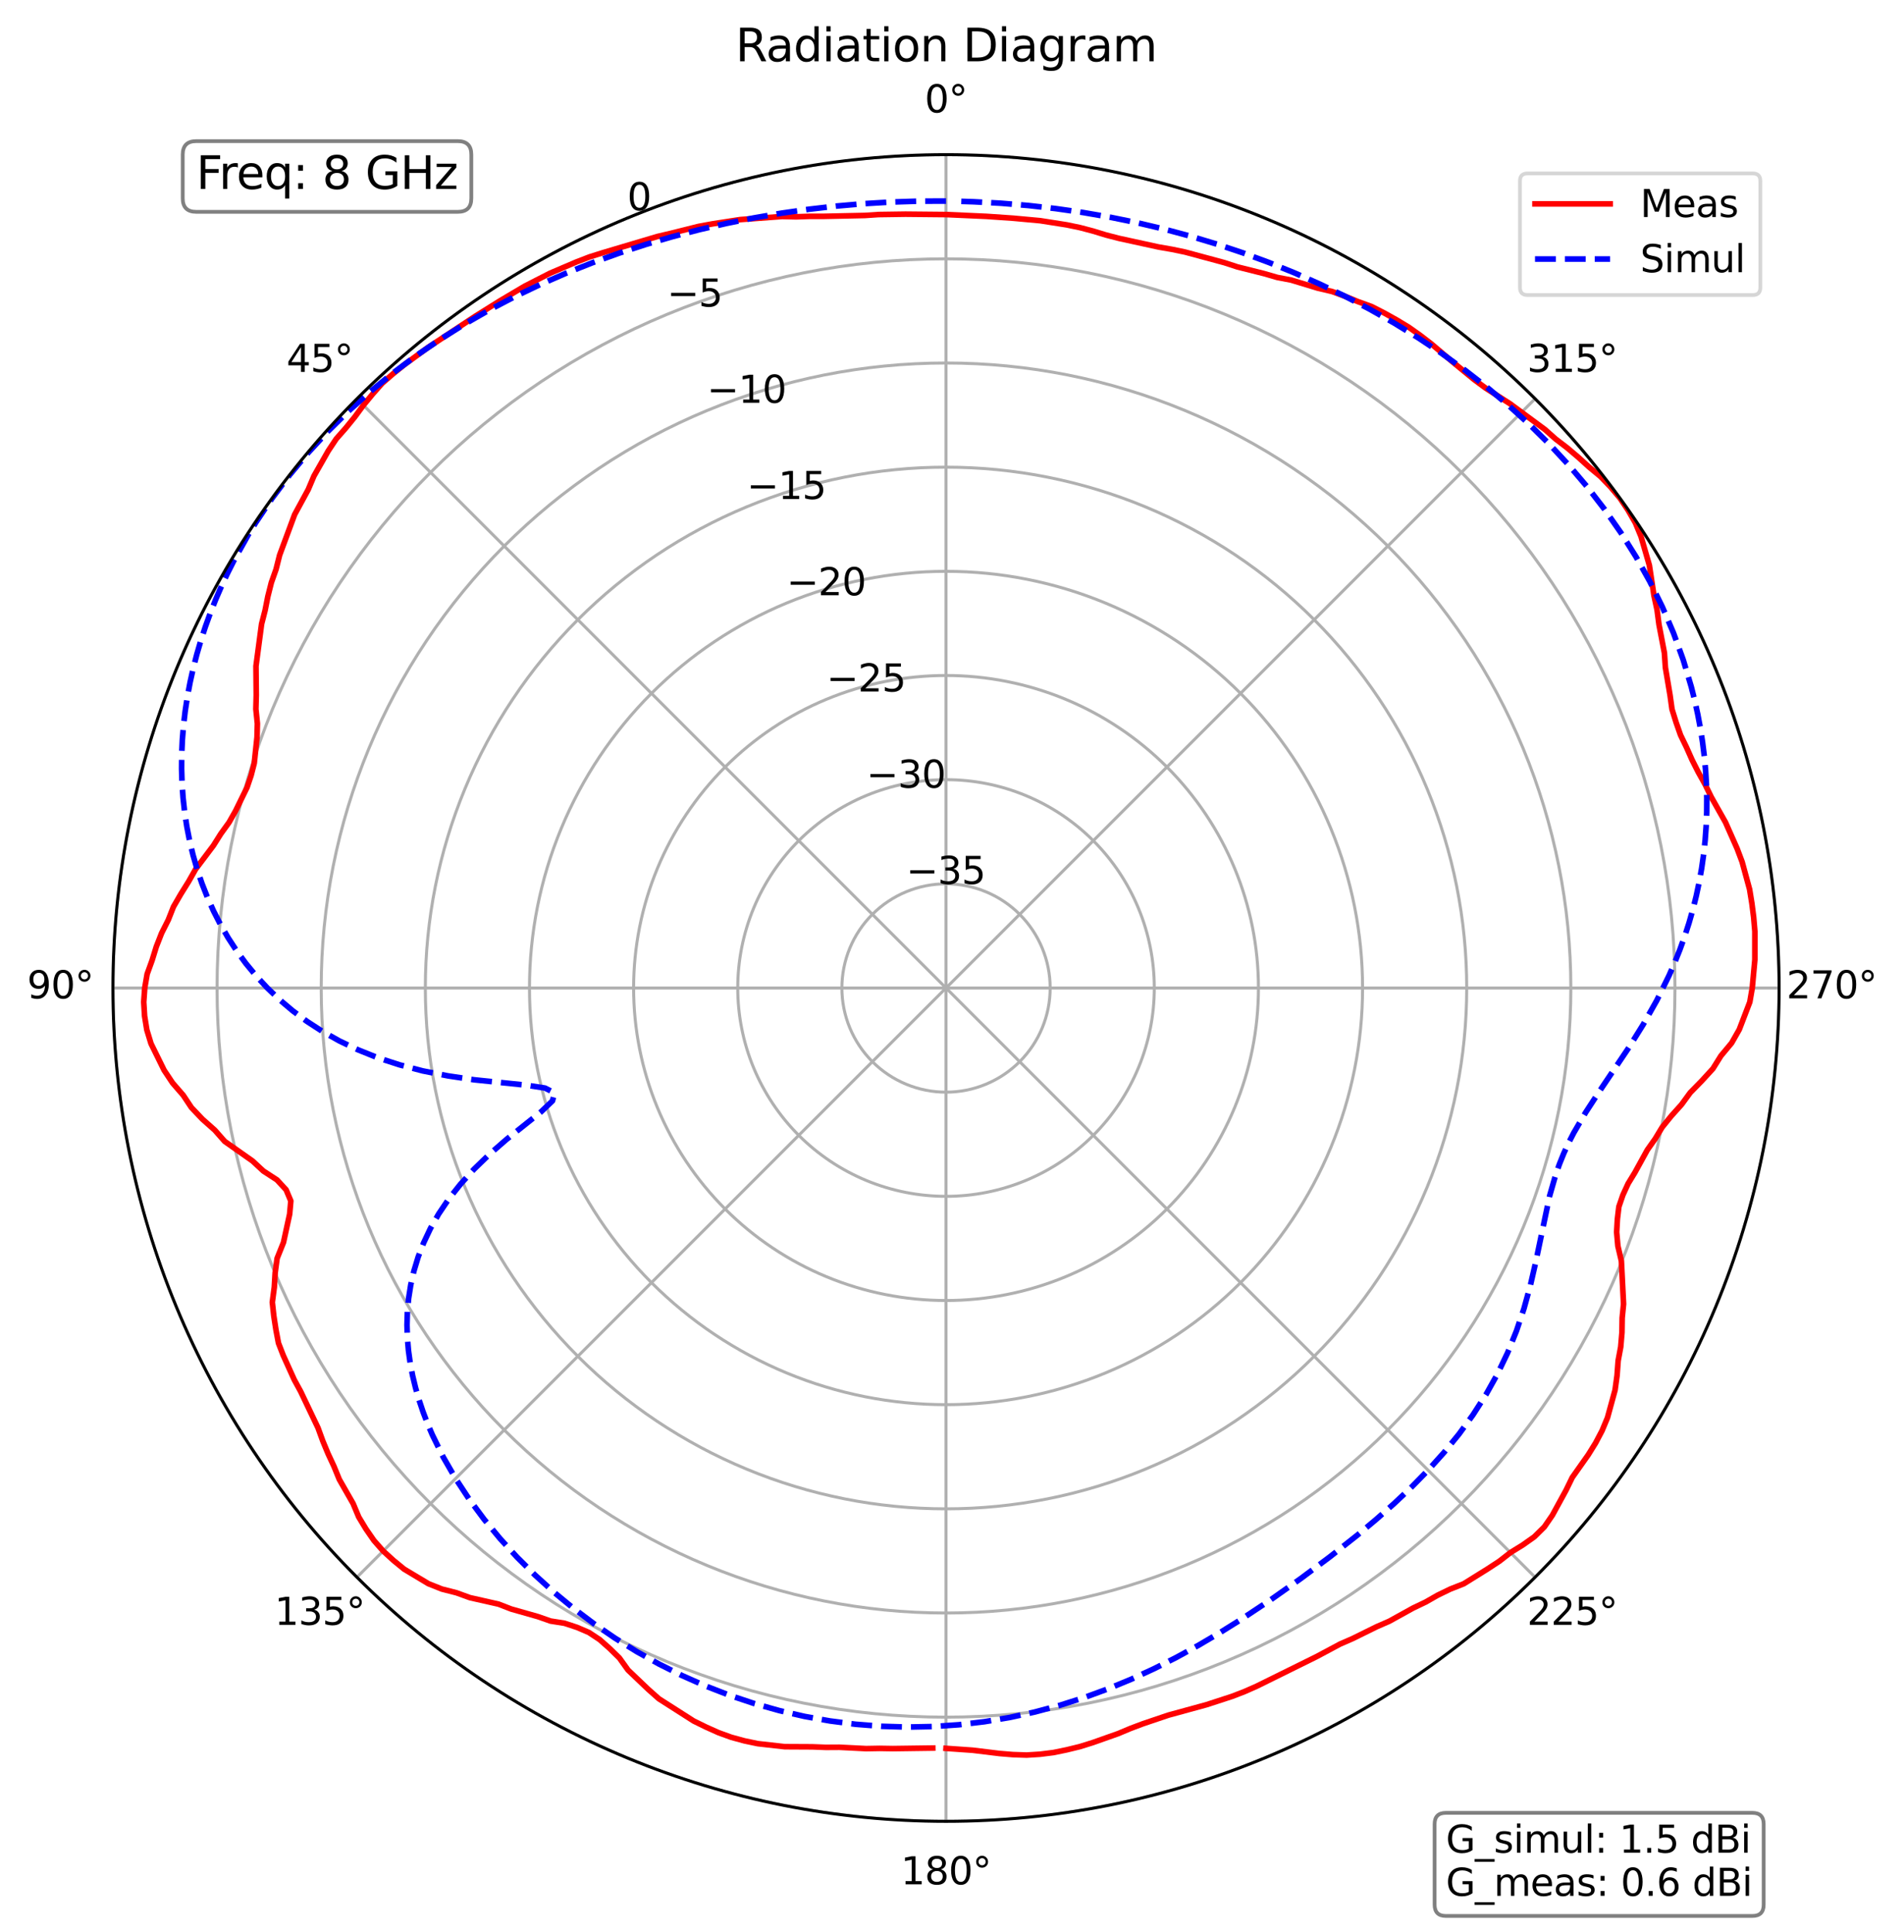 <?xml version="1.0" encoding="utf-8" standalone="no"?>
<!DOCTYPE svg PUBLIC "-//W3C//DTD SVG 1.1//EN"
  "http://www.w3.org/Graphics/SVG/1.1/DTD/svg11.dtd">
<svg xmlns:xlink="http://www.w3.org/1999/xlink" width="506.826pt" height="514.053pt" viewBox="0 0 506.826 514.053" xmlns="http://www.w3.org/2000/svg" version="1.1">
 <defs>
  <style type="text/css">*{stroke-linejoin: round; stroke-linecap: butt}</style>
 </defs>
 <g id="figure_1">
  <g id="patch_1">
   <path d="M 0 514.053 
L 506.826 514.053 
L 506.826 0 
L 0 0 
z
" style="fill: #ffffff"/>
  </g>
  <g id="axes_1">
   <g id="patch_2">
    <path d="M 473.582 262.917 
C 473.582 233.796 467.846 204.958 456.702 178.053 
C 445.558 151.149 429.222 126.701 408.63 106.109 
C 388.039 85.517 363.591 69.182 336.686 58.038 
C 309.782 46.893 280.944 41.157 251.822 41.157 
C 222.701 41.157 193.863 46.893 166.959 58.038 
C 140.054 69.182 115.606 85.517 95.014 106.109 
C 74.423 126.701 58.087 151.149 46.943 178.053 
C 35.799 204.958 30.062 233.796 30.062 262.917 
C 30.062 292.038 35.799 320.877 46.943 347.781 
C 58.087 374.686 74.423 399.133 95.014 419.725 
C 115.606 440.317 140.054 456.652 166.959 467.797 
C 193.863 478.941 222.701 484.677 251.822 484.677 
C 280.944 484.677 309.782 478.941 336.686 467.797 
C 363.591 456.652 388.039 440.317 408.63 419.725 
C 429.222 399.133 445.558 374.686 456.702 347.781 
C 467.846 320.877 473.582 292.038 473.582 262.917 
M 251.822 262.917 
C 251.822 262.917 251.822 262.917 251.822 262.917 
C 251.822 262.917 251.822 262.917 251.822 262.917 
C 251.822 262.917 251.822 262.917 251.822 262.917 
C 251.822 262.917 251.822 262.917 251.822 262.917 
C 251.822 262.917 251.822 262.917 251.822 262.917 
C 251.822 262.917 251.822 262.917 251.822 262.917 
C 251.822 262.917 251.822 262.917 251.822 262.917 
C 251.822 262.917 251.822 262.917 251.822 262.917 
C 251.822 262.917 251.822 262.917 251.822 262.917 
C 251.822 262.917 251.822 262.917 251.822 262.917 
C 251.822 262.917 251.822 262.917 251.822 262.917 
C 251.822 262.917 251.822 262.917 251.822 262.917 
C 251.822 262.917 251.822 262.917 251.822 262.917 
C 251.822 262.917 251.822 262.917 251.822 262.917 
C 251.822 262.917 251.822 262.917 251.822 262.917 
C 251.822 262.917 251.822 262.917 251.822 262.917 
z
" style="fill: #ffffff"/>
   </g>
   <g id="matplotlib.axis_1">
    <g id="xtick_1">
     <g id="line2d_1">
      <path d="M 251.822 262.917 
L 251.822 41.157 
" clip-path="url(#p22176e3699)" style="fill: none; stroke: #b0b0b0; stroke-width: 0.8; stroke-linecap: square"/>
     </g>
     <g id="text_1">
      <!-- 0° -->
      <g transform="translate(246.141 29.917) scale(0.1 -0.1)">
       <defs>
        <path id="DejaVuSans-30" d="M 2034 4250 
Q 1547 4250 1301 3770 
Q 1056 3291 1056 2328 
Q 1056 1369 1301 889 
Q 1547 409 2034 409 
Q 2525 409 2770 889 
Q 3016 1369 3016 2328 
Q 3016 3291 2770 3770 
Q 2525 4250 2034 4250 
z
M 2034 4750 
Q 2819 4750 3233 4129 
Q 3647 3509 3647 2328 
Q 3647 1150 3233 529 
Q 2819 -91 2034 -91 
Q 1250 -91 836 529 
Q 422 1150 422 2328 
Q 422 3509 836 4129 
Q 1250 4750 2034 4750 
z
" transform="scale(0.016)"/>
        <path id="DejaVuSans-b0" d="M 1600 4347 
Q 1350 4347 1178 4173 
Q 1006 4000 1006 3750 
Q 1006 3503 1178 3333 
Q 1350 3163 1600 3163 
Q 1850 3163 2022 3333 
Q 2194 3503 2194 3750 
Q 2194 3997 2020 4172 
Q 1847 4347 1600 4347 
z
M 1600 4750 
Q 1800 4750 1984 4673 
Q 2169 4597 2303 4453 
Q 2447 4313 2519 4134 
Q 2591 3956 2591 3750 
Q 2591 3338 2302 3052 
Q 2013 2766 1594 2766 
Q 1172 2766 890 3047 
Q 609 3328 609 3750 
Q 609 4169 896 4459 
Q 1184 4750 1600 4750 
z
" transform="scale(0.016)"/>
       </defs>
       <use xlink:href="#DejaVuSans-30"/>
       <use xlink:href="#DejaVuSans-b0" x="63.623"/>
      </g>
     </g>
    </g>
    <g id="xtick_2">
     <g id="line2d_2">
      <path d="M 251.822 262.917 
L 95.014 106.109 
" clip-path="url(#p22176e3699)" style="fill: none; stroke: #b0b0b0; stroke-width: 0.8; stroke-linecap: square"/>
     </g>
     <g id="text_2">
      <!-- 45° -->
      <g transform="translate(76.253 98.969) scale(0.1 -0.1)">
       <defs>
        <path id="DejaVuSans-34" d="M 2419 4116 
L 825 1625 
L 2419 1625 
L 2419 4116 
z
M 2253 4666 
L 3047 4666 
L 3047 1625 
L 3713 1625 
L 3713 1100 
L 3047 1100 
L 3047 0 
L 2419 0 
L 2419 1100 
L 313 1100 
L 313 1709 
L 2253 4666 
z
" transform="scale(0.016)"/>
        <path id="DejaVuSans-35" d="M 691 4666 
L 3169 4666 
L 3169 4134 
L 1269 4134 
L 1269 2991 
Q 1406 3038 1543 3061 
Q 1681 3084 1819 3084 
Q 2600 3084 3056 2656 
Q 3513 2228 3513 1497 
Q 3513 744 3044 326 
Q 2575 -91 1722 -91 
Q 1428 -91 1123 -41 
Q 819 9 494 109 
L 494 744 
Q 775 591 1075 516 
Q 1375 441 1709 441 
Q 2250 441 2565 725 
Q 2881 1009 2881 1497 
Q 2881 1984 2565 2268 
Q 2250 2553 1709 2553 
Q 1456 2553 1204 2497 
Q 953 2441 691 2322 
L 691 4666 
z
" transform="scale(0.016)"/>
       </defs>
       <use xlink:href="#DejaVuSans-34"/>
       <use xlink:href="#DejaVuSans-35" x="63.623"/>
       <use xlink:href="#DejaVuSans-b0" x="127.246"/>
      </g>
     </g>
    </g>
    <g id="xtick_3">
     <g id="line2d_3">
      <path d="M 251.822 262.917 
L 30.062 262.917 
" clip-path="url(#p22176e3699)" style="fill: none; stroke: #b0b0b0; stroke-width: 0.8; stroke-linecap: square"/>
     </g>
     <g id="text_3">
      <!-- 90° -->
      <g transform="translate(7.2 265.677) scale(0.1 -0.1)">
       <defs>
        <path id="DejaVuSans-39" d="M 703 97 
L 703 672 
Q 941 559 1184 500 
Q 1428 441 1663 441 
Q 2288 441 2617 861 
Q 2947 1281 2994 2138 
Q 2813 1869 2534 1725 
Q 2256 1581 1919 1581 
Q 1219 1581 811 2004 
Q 403 2428 403 3163 
Q 403 3881 828 4315 
Q 1253 4750 1959 4750 
Q 2769 4750 3195 4129 
Q 3622 3509 3622 2328 
Q 3622 1225 3098 567 
Q 2575 -91 1691 -91 
Q 1453 -91 1209 -44 
Q 966 3 703 97 
z
M 1959 2075 
Q 2384 2075 2632 2365 
Q 2881 2656 2881 3163 
Q 2881 3666 2632 3958 
Q 2384 4250 1959 4250 
Q 1534 4250 1286 3958 
Q 1038 3666 1038 3163 
Q 1038 2656 1286 2365 
Q 1534 2075 1959 2075 
z
" transform="scale(0.016)"/>
       </defs>
       <use xlink:href="#DejaVuSans-39"/>
       <use xlink:href="#DejaVuSans-30" x="63.623"/>
       <use xlink:href="#DejaVuSans-b0" x="127.246"/>
      </g>
     </g>
    </g>
    <g id="xtick_4">
     <g id="line2d_4">
      <path d="M 251.822 262.917 
L 95.014 419.725 
" clip-path="url(#p22176e3699)" style="fill: none; stroke: #b0b0b0; stroke-width: 0.8; stroke-linecap: square"/>
     </g>
     <g id="text_4">
      <!-- 135° -->
      <g transform="translate(73.071 432.384) scale(0.1 -0.1)">
       <defs>
        <path id="DejaVuSans-31" d="M 794 531 
L 1825 531 
L 1825 4091 
L 703 3866 
L 703 4441 
L 1819 4666 
L 2450 4666 
L 2450 531 
L 3481 531 
L 3481 0 
L 794 0 
L 794 531 
z
" transform="scale(0.016)"/>
        <path id="DejaVuSans-33" d="M 2597 2516 
Q 3050 2419 3304 2112 
Q 3559 1806 3559 1356 
Q 3559 666 3084 287 
Q 2609 -91 1734 -91 
Q 1441 -91 1130 -33 
Q 819 25 488 141 
L 488 750 
Q 750 597 1062 519 
Q 1375 441 1716 441 
Q 2309 441 2620 675 
Q 2931 909 2931 1356 
Q 2931 1769 2642 2001 
Q 2353 2234 1838 2234 
L 1294 2234 
L 1294 2753 
L 1863 2753 
Q 2328 2753 2575 2939 
Q 2822 3125 2822 3475 
Q 2822 3834 2567 4026 
Q 2313 4219 1838 4219 
Q 1578 4219 1281 4162 
Q 984 4106 628 3988 
L 628 4550 
Q 988 4650 1302 4700 
Q 1616 4750 1894 4750 
Q 2613 4750 3031 4423 
Q 3450 4097 3450 3541 
Q 3450 3153 3228 2886 
Q 3006 2619 2597 2516 
z
" transform="scale(0.016)"/>
       </defs>
       <use xlink:href="#DejaVuSans-31"/>
       <use xlink:href="#DejaVuSans-33" x="63.623"/>
       <use xlink:href="#DejaVuSans-35" x="127.246"/>
       <use xlink:href="#DejaVuSans-b0" x="190.869"/>
      </g>
     </g>
    </g>
    <g id="xtick_5">
     <g id="line2d_5">
      <path d="M 251.822 262.917 
L 251.822 484.677 
" clip-path="url(#p22176e3699)" style="fill: none; stroke: #b0b0b0; stroke-width: 0.8; stroke-linecap: square"/>
     </g>
     <g id="text_5">
      <!-- 180° -->
      <g transform="translate(239.779 501.437) scale(0.1 -0.1)">
       <defs>
        <path id="DejaVuSans-38" d="M 2034 2216 
Q 1584 2216 1326 1975 
Q 1069 1734 1069 1313 
Q 1069 891 1326 650 
Q 1584 409 2034 409 
Q 2484 409 2743 651 
Q 3003 894 3003 1313 
Q 3003 1734 2745 1975 
Q 2488 2216 2034 2216 
z
M 1403 2484 
Q 997 2584 770 2862 
Q 544 3141 544 3541 
Q 544 4100 942 4425 
Q 1341 4750 2034 4750 
Q 2731 4750 3128 4425 
Q 3525 4100 3525 3541 
Q 3525 3141 3298 2862 
Q 3072 2584 2669 2484 
Q 3125 2378 3379 2068 
Q 3634 1759 3634 1313 
Q 3634 634 3220 271 
Q 2806 -91 2034 -91 
Q 1263 -91 848 271 
Q 434 634 434 1313 
Q 434 1759 690 2068 
Q 947 2378 1403 2484 
z
M 1172 3481 
Q 1172 3119 1398 2916 
Q 1625 2713 2034 2713 
Q 2441 2713 2670 2916 
Q 2900 3119 2900 3481 
Q 2900 3844 2670 4047 
Q 2441 4250 2034 4250 
Q 1625 4250 1398 4047 
Q 1172 3844 1172 3481 
z
" transform="scale(0.016)"/>
       </defs>
       <use xlink:href="#DejaVuSans-31"/>
       <use xlink:href="#DejaVuSans-38" x="63.623"/>
       <use xlink:href="#DejaVuSans-30" x="127.246"/>
       <use xlink:href="#DejaVuSans-b0" x="190.869"/>
      </g>
     </g>
    </g>
    <g id="xtick_6">
     <g id="line2d_6">
      <path d="M 251.822 262.917 
L 408.63 419.725 
" clip-path="url(#p22176e3699)" style="fill: none; stroke: #b0b0b0; stroke-width: 0.8; stroke-linecap: square"/>
     </g>
     <g id="text_6">
      <!-- 225° -->
      <g transform="translate(406.486 432.384) scale(0.1 -0.1)">
       <defs>
        <path id="DejaVuSans-32" d="M 1228 531 
L 3431 531 
L 3431 0 
L 469 0 
L 469 531 
Q 828 903 1448 1529 
Q 2069 2156 2228 2338 
Q 2531 2678 2651 2914 
Q 2772 3150 2772 3378 
Q 2772 3750 2511 3984 
Q 2250 4219 1831 4219 
Q 1534 4219 1204 4116 
Q 875 4013 500 3803 
L 500 4441 
Q 881 4594 1212 4672 
Q 1544 4750 1819 4750 
Q 2544 4750 2975 4387 
Q 3406 4025 3406 3419 
Q 3406 3131 3298 2873 
Q 3191 2616 2906 2266 
Q 2828 2175 2409 1742 
Q 1991 1309 1228 531 
z
" transform="scale(0.016)"/>
       </defs>
       <use xlink:href="#DejaVuSans-32"/>
       <use xlink:href="#DejaVuSans-32" x="63.623"/>
       <use xlink:href="#DejaVuSans-35" x="127.246"/>
       <use xlink:href="#DejaVuSans-b0" x="190.869"/>
      </g>
     </g>
    </g>
    <g id="xtick_7">
     <g id="line2d_7">
      <path d="M 251.822 262.917 
L 473.582 262.917 
" clip-path="url(#p22176e3699)" style="fill: none; stroke: #b0b0b0; stroke-width: 0.8; stroke-linecap: square"/>
     </g>
     <g id="text_7">
      <!-- 270° -->
      <g transform="translate(475.539 265.677) scale(0.1 -0.1)">
       <defs>
        <path id="DejaVuSans-37" d="M 525 4666 
L 3525 4666 
L 3525 4397 
L 1831 0 
L 1172 0 
L 2766 4134 
L 525 4134 
L 525 4666 
z
" transform="scale(0.016)"/>
       </defs>
       <use xlink:href="#DejaVuSans-32"/>
       <use xlink:href="#DejaVuSans-37" x="63.623"/>
       <use xlink:href="#DejaVuSans-30" x="127.246"/>
       <use xlink:href="#DejaVuSans-b0" x="190.869"/>
      </g>
     </g>
    </g>
    <g id="xtick_8">
     <g id="line2d_8">
      <path d="M 251.822 262.917 
L 408.63 106.109 
" clip-path="url(#p22176e3699)" style="fill: none; stroke: #b0b0b0; stroke-width: 0.8; stroke-linecap: square"/>
     </g>
     <g id="text_8">
      <!-- 315° -->
      <g transform="translate(406.486 98.969) scale(0.1 -0.1)">
       <use xlink:href="#DejaVuSans-33"/>
       <use xlink:href="#DejaVuSans-31" x="63.623"/>
       <use xlink:href="#DejaVuSans-35" x="127.246"/>
       <use xlink:href="#DejaVuSans-b0" x="190.869"/>
      </g>
     </g>
    </g>
   </g>
   <g id="matplotlib.axis_2">
    <g id="ytick_1">
     <g id="line2d_9">
      <path d="M 251.822 235.197 
C 248.182 235.197 244.578 235.914 241.215 237.307 
C 237.851 238.7 234.795 240.742 232.221 243.316 
C 229.648 245.89 227.606 248.946 226.213 252.309 
C 224.82 255.672 224.102 259.277 224.102 262.917 
C 224.102 266.557 224.82 270.162 226.213 273.525 
C 227.606 276.888 229.648 279.944 232.221 282.518 
C 234.795 285.092 237.851 287.134 241.215 288.527 
C 244.578 289.92 248.182 290.637 251.822 290.637 
C 255.463 290.637 259.067 289.92 262.43 288.527 
C 265.794 287.134 268.85 285.092 271.423 282.518 
C 273.997 279.944 276.039 276.888 277.432 273.525 
C 278.825 270.162 279.543 266.557 279.543 262.917 
C 279.543 259.277 278.825 255.672 277.432 252.309 
C 276.039 248.946 273.997 245.89 271.423 243.316 
C 268.85 240.742 265.794 238.7 262.43 237.307 
C 259.067 235.914 255.463 235.197 251.822 235.197 
" clip-path="url(#p22176e3699)" style="fill: none; stroke: #b0b0b0; stroke-width: 0.8; stroke-linecap: square"/>
     </g>
     <g id="text_9">
      <!-- −35 -->
      <g transform="translate(241.215 235.228) scale(0.1 -0.1)">
       <defs>
        <path id="DejaVuSans-2212" d="M 678 2272 
L 4684 2272 
L 4684 1741 
L 678 1741 
L 678 2272 
z
" transform="scale(0.016)"/>
       </defs>
       <use xlink:href="#DejaVuSans-2212"/>
       <use xlink:href="#DejaVuSans-33" x="83.789"/>
       <use xlink:href="#DejaVuSans-35" x="147.412"/>
      </g>
     </g>
    </g>
    <g id="ytick_2">
     <g id="line2d_10">
      <path d="M 251.822 207.477 
C 244.542 207.477 237.333 208.911 230.607 211.697 
C 223.88 214.483 217.768 218.567 212.62 223.715 
C 207.473 228.863 203.389 234.975 200.603 241.701 
C 197.817 248.427 196.382 255.637 196.382 262.917 
C 196.382 270.198 197.817 277.407 200.603 284.133 
C 203.389 290.859 207.473 296.971 212.62 302.119 
C 217.768 307.267 223.88 311.351 230.607 314.137 
C 237.333 316.923 244.542 318.357 251.822 318.357 
C 259.103 318.357 266.312 316.923 273.038 314.137 
C 279.765 311.351 285.877 307.267 291.024 302.119 
C 296.172 296.971 300.256 290.859 303.042 284.133 
C 305.828 277.407 307.262 270.198 307.262 262.917 
C 307.262 255.637 305.828 248.427 303.042 241.701 
C 300.256 234.975 296.172 228.863 291.024 223.715 
C 285.877 218.567 279.765 214.483 273.038 211.697 
C 266.312 208.911 259.103 207.477 251.822 207.477 
" clip-path="url(#p22176e3699)" style="fill: none; stroke: #b0b0b0; stroke-width: 0.8; stroke-linecap: square"/>
     </g>
     <g id="text_10">
      <!-- −30 -->
      <g transform="translate(230.607 209.618) scale(0.1 -0.1)">
       <use xlink:href="#DejaVuSans-2212"/>
       <use xlink:href="#DejaVuSans-33" x="83.789"/>
       <use xlink:href="#DejaVuSans-30" x="147.412"/>
      </g>
     </g>
    </g>
    <g id="ytick_3">
     <g id="line2d_11">
      <path d="M 251.822 179.757 
C 240.902 179.757 230.088 181.908 219.999 186.087 
C 209.909 190.266 200.741 196.392 193.019 204.114 
C 185.298 211.836 179.172 221.004 174.993 231.093 
C 170.814 241.182 168.662 251.997 168.662 262.917 
C 168.662 273.838 170.814 284.652 174.993 294.741 
C 179.172 304.83 185.298 313.998 193.019 321.72 
C 200.741 329.442 209.909 335.568 219.999 339.747 
C 230.088 343.926 240.902 346.077 251.822 346.077 
C 262.743 346.077 273.557 343.926 283.646 339.747 
C 293.736 335.568 302.904 329.442 310.625 321.72 
C 318.347 313.998 324.473 304.83 328.652 294.741 
C 332.831 284.652 334.983 273.838 334.983 262.917 
C 334.983 251.997 332.831 241.182 328.652 231.093 
C 324.473 221.004 318.347 211.836 310.625 204.114 
C 302.904 196.392 293.736 190.266 283.646 186.087 
C 273.557 181.908 262.743 179.757 251.822 179.757 
" clip-path="url(#p22176e3699)" style="fill: none; stroke: #b0b0b0; stroke-width: 0.8; stroke-linecap: square"/>
     </g>
     <g id="text_11">
      <!-- −25 -->
      <g transform="translate(219.999 184.008) scale(0.1 -0.1)">
       <use xlink:href="#DejaVuSans-2212"/>
       <use xlink:href="#DejaVuSans-32" x="83.789"/>
       <use xlink:href="#DejaVuSans-35" x="147.412"/>
      </g>
     </g>
    </g>
    <g id="ytick_4">
     <g id="line2d_12">
      <path d="M 251.822 152.037 
C 237.262 152.037 222.843 154.905 209.391 160.477 
C 195.938 166.05 183.714 174.217 173.418 184.513 
C 163.123 194.809 154.955 207.033 149.383 220.485 
C 143.811 233.938 140.942 248.357 140.942 262.917 
C 140.942 277.478 143.811 291.897 149.383 305.349 
C 154.955 318.801 163.123 331.025 173.418 341.321 
C 183.714 351.617 195.938 359.785 209.391 365.357 
C 222.843 370.929 237.262 373.797 251.822 373.797 
C 266.383 373.797 280.802 370.929 294.254 365.357 
C 307.707 359.785 319.931 351.617 330.226 341.321 
C 340.522 331.025 348.69 318.801 354.262 305.349 
C 359.834 291.897 362.702 277.478 362.702 262.917 
C 362.702 248.357 359.834 233.938 354.262 220.485 
C 348.69 207.033 340.522 194.809 330.226 184.513 
C 319.931 174.217 307.707 166.05 294.254 160.477 
C 280.802 154.905 266.383 152.037 251.822 152.037 
" clip-path="url(#p22176e3699)" style="fill: none; stroke: #b0b0b0; stroke-width: 0.8; stroke-linecap: square"/>
     </g>
     <g id="text_12">
      <!-- −20 -->
      <g transform="translate(209.391 158.398) scale(0.1 -0.1)">
       <use xlink:href="#DejaVuSans-2212"/>
       <use xlink:href="#DejaVuSans-32" x="83.789"/>
       <use xlink:href="#DejaVuSans-30" x="147.412"/>
      </g>
     </g>
    </g>
    <g id="ytick_5">
     <g id="line2d_13">
      <path d="M 251.822 124.317 
C 233.622 124.317 215.598 127.902 198.783 134.867 
C 181.967 141.833 166.687 152.042 153.817 164.912 
C 140.948 177.782 130.738 193.062 123.773 209.877 
C 116.808 226.693 113.222 244.716 113.222 262.917 
C 113.222 281.118 116.808 299.142 123.773 315.957 
C 130.738 332.772 140.948 348.052 153.817 360.922 
C 166.687 373.792 181.967 384.002 198.783 390.967 
C 215.598 397.932 233.622 401.517 251.822 401.517 
C 270.023 401.517 288.047 397.932 304.862 390.967 
C 321.678 384.002 336.958 373.792 349.827 360.922 
C 362.697 348.052 372.907 332.772 379.872 315.957 
C 386.837 299.142 390.423 281.118 390.423 262.917 
C 390.423 244.716 386.837 226.693 379.872 209.877 
C 372.907 193.062 362.697 177.782 349.827 164.912 
C 336.958 152.042 321.678 141.833 304.862 134.867 
C 288.047 127.902 270.023 124.317 251.822 124.317 
" clip-path="url(#p22176e3699)" style="fill: none; stroke: #b0b0b0; stroke-width: 0.8; stroke-linecap: square"/>
     </g>
     <g id="text_13">
      <!-- −15 -->
      <g transform="translate(198.783 132.788) scale(0.1 -0.1)">
       <use xlink:href="#DejaVuSans-2212"/>
       <use xlink:href="#DejaVuSans-31" x="83.789"/>
       <use xlink:href="#DejaVuSans-35" x="147.412"/>
      </g>
     </g>
    </g>
    <g id="ytick_6">
     <g id="line2d_14">
      <path d="M 251.822 96.597 
C 229.982 96.597 208.353 100.899 188.175 109.258 
C 167.996 117.616 149.66 129.867 134.216 145.311 
C 118.773 160.755 106.521 179.091 98.163 199.269 
C 89.805 219.448 85.502 241.076 85.502 262.917 
C 85.502 284.758 89.805 306.387 98.163 326.565 
C 106.521 346.743 118.773 365.079 134.216 380.523 
C 149.66 395.967 167.996 408.219 188.175 416.577 
C 208.353 424.935 229.982 429.237 251.822 429.237 
C 273.663 429.237 295.292 424.935 315.47 416.577 
C 335.649 408.219 353.985 395.967 369.428 380.523 
C 384.872 365.079 397.124 346.743 405.482 326.565 
C 413.84 306.387 418.142 284.758 418.142 262.917 
C 418.142 241.076 413.84 219.448 405.482 199.269 
C 397.124 179.091 384.872 160.755 369.428 145.311 
C 353.985 129.867 335.649 117.616 315.47 109.258 
C 295.292 100.899 273.663 96.597 251.822 96.597 
" clip-path="url(#p22176e3699)" style="fill: none; stroke: #b0b0b0; stroke-width: 0.8; stroke-linecap: square"/>
     </g>
     <g id="text_14">
      <!-- −10 -->
      <g transform="translate(188.175 107.178) scale(0.1 -0.1)">
       <use xlink:href="#DejaVuSans-2212"/>
       <use xlink:href="#DejaVuSans-31" x="83.789"/>
       <use xlink:href="#DejaVuSans-30" x="147.412"/>
      </g>
     </g>
    </g>
    <g id="ytick_7">
     <g id="line2d_15">
      <path d="M 251.822 68.877 
C 226.341 68.877 201.108 73.896 177.567 83.648 
C 154.025 93.399 132.633 107.692 114.615 125.71 
C 96.598 143.728 82.304 165.12 72.553 188.661 
C 62.802 212.203 57.782 237.436 57.782 262.917 
C 57.782 288.398 62.802 313.632 72.553 337.173 
C 82.304 360.715 96.598 382.106 114.615 400.124 
C 132.633 418.142 154.025 432.436 177.567 442.187 
C 201.108 451.938 226.341 456.957 251.822 456.957 
C 277.304 456.957 302.537 451.938 326.078 442.187 
C 349.62 432.436 371.012 418.142 389.029 400.124 
C 407.047 382.106 421.341 360.715 431.092 337.173 
C 440.843 313.632 445.863 288.398 445.863 262.917 
C 445.863 237.436 440.843 212.203 431.092 188.661 
C 421.341 165.12 407.047 143.728 389.029 125.71 
C 371.012 107.692 349.62 93.399 326.078 83.648 
C 302.537 73.896 277.304 68.877 251.822 68.877 
" clip-path="url(#p22176e3699)" style="fill: none; stroke: #b0b0b0; stroke-width: 0.8; stroke-linecap: square"/>
     </g>
     <g id="text_15">
      <!-- −5 -->
      <g transform="translate(177.567 81.568) scale(0.1 -0.1)">
       <use xlink:href="#DejaVuSans-2212"/>
       <use xlink:href="#DejaVuSans-35" x="83.789"/>
      </g>
     </g>
    </g>
    <g id="ytick_8">
     <g id="line2d_16">
      <path d="M 251.822 41.157 
C 222.701 41.157 193.863 46.893 166.959 58.038 
C 140.054 69.182 115.606 85.517 95.014 106.109 
C 74.423 126.701 58.087 151.149 46.943 178.053 
C 35.799 204.958 30.062 233.796 30.062 262.917 
C 30.062 292.038 35.799 320.877 46.943 347.781 
C 58.087 374.686 74.423 399.133 95.014 419.725 
C 115.606 440.317 140.054 456.652 166.959 467.797 
C 193.863 478.941 222.701 484.677 251.822 484.677 
C 280.944 484.677 309.782 478.941 336.686 467.797 
C 363.591 456.652 388.039 440.317 408.63 419.725 
C 429.222 399.133 445.558 374.686 456.702 347.781 
C 467.846 320.877 473.582 292.038 473.582 262.917 
C 473.582 233.796 467.846 204.958 456.702 178.053 
C 445.558 151.149 429.222 126.701 408.63 106.109 
C 388.039 85.517 363.591 69.182 336.686 58.038 
C 309.782 46.893 280.944 41.157 251.822 41.157 
" clip-path="url(#p22176e3699)" style="fill: none; stroke: #b0b0b0; stroke-width: 0.8; stroke-linecap: square"/>
     </g>
     <g id="text_16">
      <!-- 0 -->
      <g transform="translate(166.959 55.958) scale(0.1 -0.1)">
       <use xlink:href="#DejaVuSans-30"/>
      </g>
     </g>
    </g>
   </g>
   <g id="line2d_17">
    <path d="M 251.822 465.257 
L 258.906 465.754 
L 266.067 466.627 
L 269.671 466.922 
L 273.277 467.043 
L 276.858 466.819 
L 280.416 466.373 
L 283.932 465.651 
L 287.42 464.803 
L 290.857 463.732 
L 297.631 461.335 
L 300.947 459.946 
L 304.281 458.694 
L 310.984 456.426 
L 321.231 453.617 
L 327.982 451.417 
L 331.294 450.141 
L 334.541 448.705 
L 350.451 440.847 
L 356.72 437.496 
L 360.016 436.062 
L 366.467 432.884 
L 369.813 431.425 
L 376.159 427.917 
L 379.491 426.325 
L 382.676 424.507 
L 386.042 422.874 
L 389.639 421.457 
L 395.981 417.508 
L 399.123 415.451 
L 402.064 413.159 
L 405.321 411.149 
L 408.428 408.954 
L 411.089 406.322 
L 413.225 403.222 
L 416.864 396.565 
L 418.525 393.159 
L 422.784 387.128 
L 424.731 383.989 
L 426.459 380.711 
L 427.898 377.262 
L 429.909 369.922 
L 430.443 366.044 
L 430.737 362.091 
L 431.422 358.412 
L 431.748 354.594 
L 431.81 350.703 
L 432.174 347.017 
L 431.594 335.55 
L 430.661 331.567 
L 430.337 327.891 
L 430.531 324.452 
L 430.929 321.113 
L 431.997 318.002 
L 433.384 314.979 
L 435.176 312.046 
L 438.496 306.014 
L 440.597 303.043 
L 442.45 299.971 
L 444.886 296.959 
L 447.613 293.927 
L 449.925 290.759 
L 453 287.619 
L 455.97 284.374 
L 458.097 280.964 
L 460.947 277.541 
L 462.97 273.983 
L 465.783 266.652 
L 466.431 262.917 
L 467.126 255.399 
L 467.13 247.861 
L 466.807 244.108 
L 466.33 240.372 
L 465.723 236.654 
L 463.734 229.354 
L 462.39 225.789 
L 459.301 218.816 
L 455.532 212.127 
L 453.897 208.772 
L 452.068 205.498 
L 450.405 202.204 
L 448.925 198.875 
L 447.337 195.596 
L 446.143 192.19 
L 445.07 188.736 
L 444.558 185.047 
L 443.314 177.66 
L 443.048 173.747 
L 441.607 166.217 
L 441.09 162.282 
L 440.265 158.462 
L 439.042 150.424 
L 436.825 142.775 
L 435.321 139.146 
L 433.387 135.784 
L 431.23 132.57 
L 428.733 129.605 
L 426.043 126.801 
L 423.008 124.294 
L 420.133 121.688 
L 417.174 119.179 
L 414.084 116.816 
L 411.222 114.275 
L 401.961 107.444 
L 395.527 103.317 
L 392.498 101.088 
L 386.712 96.342 
L 380.994 91.501 
L 378.021 89.219 
L 374.961 87.057 
L 371.749 85.118 
L 368.471 83.294 
L 365.13 81.587 
L 361.554 80.293 
L 358.084 78.866 
L 354.563 77.568 
L 350.836 76.699 
L 343.704 74.533 
L 339.996 73.828 
L 336.466 72.804 
L 329.354 71.019 
L 325.916 69.897 
L 315.456 67.075 
L 311.921 66.344 
L 308.366 65.725 
L 297.876 63.436 
L 294.413 62.543 
L 290.975 61.493 
L 287.5 60.578 
L 283.986 59.844 
L 276.894 58.729 
L 269.744 58.073 
L 262.584 57.578 
L 251.822 57.096 
L 241.03 56.991 
L 233.815 57.095 
L 230.215 57.336 
L 219.298 57.566 
L 215.613 57.564 
L 211.931 57.694 
L 208.183 57.608 
L 200.77 58.159 
L 197.031 58.433 
L 189.654 59.574 
L 185.971 60.247 
L 178.718 62.064 
L 175.051 62.92 
L 160.568 67.22 
L 156.933 68.364 
L 153.388 69.729 
L 146.391 72.715 
L 139.621 76.182 
L 133.072 80.058 
L 126.61 84.096 
L 113.841 92.525 
L 107.633 97.047 
L 104.642 99.456 
L 101.74 101.973 
L 99.192 104.864 
L 96.739 107.834 
L 94.447 110.942 
L 92.034 113.912 
L 89.515 116.775 
L 87.383 119.972 
L 83.571 126.67 
L 82.045 130.272 
L 78.425 136.937 
L 74.431 147.718 
L 73.487 151.481 
L 72.235 155.01 
L 71.305 158.696 
L 70.561 162.442 
L 69.633 166.045 
L 68.139 177.264 
L 68.212 184.979 
L 68.113 188.694 
L 68.512 192.551 
L 68.417 196.163 
L 67.68 203.086 
L 66.839 206.362 
L 65.752 209.562 
L 62.718 215.768 
L 60.968 218.855 
L 58.78 221.885 
L 56.809 225.01 
L 52.084 231.282 
L 50.212 234.583 
L 48.141 237.908 
L 46.175 241.303 
L 44.791 244.804 
L 43.019 248.316 
L 41.616 251.901 
L 40.492 255.537 
L 39.165 259.205 
L 38.528 262.917 
L 38.261 266.645 
L 38.486 270.367 
L 39.086 274.066 
L 40.198 277.715 
L 43.683 284.794 
L 45.945 288.196 
L 48.773 291.454 
L 50.95 294.732 
L 53.884 297.819 
L 57.184 300.751 
L 59.81 303.731 
L 67.22 308.944 
L 70.092 311.612 
L 73.735 313.983 
L 76.165 316.621 
L 77.414 319.586 
L 77.103 323.078 
L 75.463 330.615 
L 73.762 334.858 
L 73.243 338.719 
L 73.018 342.526 
L 72.486 346.543 
L 72.886 350.19 
L 73.444 353.806 
L 74.122 357.402 
L 75.405 360.707 
L 78.327 367.164 
L 80.022 370.27 
L 84.65 379.973 
L 85.92 383.453 
L 87.336 386.867 
L 88.895 390.21 
L 90.323 393.697 
L 93.994 400.116 
L 95.485 403.684 
L 97.426 406.894 
L 99.552 409.963 
L 102 412.739 
L 104.73 415.236 
L 107.596 417.581 
L 114.028 421.432 
L 117.613 422.862 
L 121.5 423.852 
L 125.072 425.15 
L 132.701 426.873 
L 136.099 428.187 
L 143.188 430.2 
L 146.556 431.379 
L 150.251 431.96 
L 153.591 433.059 
L 156.758 434.418 
L 159.625 436.315 
L 162.275 438.663 
L 164.87 441.196 
L 167.184 444.425 
L 172.589 449.58 
L 175.4 452.07 
L 184.657 457.981 
L 187.922 459.582 
L 191.241 461.07 
L 194.649 462.305 
L 198.142 463.257 
L 201.687 464.002 
L 208.908 464.815 
L 216.216 464.852 
L 219.818 464.989 
L 223.426 464.967 
L 230.548 465.328 
L 234.119 465.265 
L 237.669 465.322 
L 248.292 465.176 
L 248.292 465.176 
" clip-path="url(#p22176e3699)" style="fill: none; stroke: #ff0000; stroke-width: 1.5; stroke-linecap: square"/>
   </g>
   <g id="line2d_18">
    <path d="M 251.822 53.508 
L 244.511 53.534 
L 237.197 53.766 
L 229.886 54.203 
L 222.58 54.843 
L 215.282 55.685 
L 207.996 56.731 
L 200.726 57.979 
L 193.474 59.433 
L 186.246 61.095 
L 179.047 62.969 
L 171.883 65.06 
L 164.762 67.375 
L 157.691 69.919 
L 150.682 72.7 
L 143.747 75.725 
L 136.899 79.001 
L 130.152 82.533 
L 123.523 86.328 
L 117.031 90.392 
L 110.689 94.721 
L 104.527 99.329 
L 98.557 104.206 
L 92.808 109.359 
L 87.295 114.776 
L 82.046 120.458 
L 77.086 126.398 
L 72.433 132.583 
L 68.118 139.007 
L 66.09 142.301 
L 62.322 149.054 
L 60.579 152.503 
L 58.943 156.002 
L 57.41 159.546 
L 55.987 163.134 
L 54.673 166.761 
L 53.475 170.426 
L 52.393 174.125 
L 51.432 177.856 
L 50.593 181.615 
L 49.882 185.4 
L 49.3 189.205 
L 48.852 193.029 
L 48.54 196.867 
L 48.368 200.715 
L 48.34 204.569 
L 48.458 208.426 
L 48.727 212.28 
L 49.152 216.127 
L 49.735 219.962 
L 50.48 223.78 
L 51.394 227.576 
L 52.484 231.345 
L 53.747 235.08 
L 55.201 238.775 
L 56.839 242.424 
L 58.681 246.019 
L 60.727 249.555 
L 62.987 253.021 
L 65.469 256.41 
L 68.194 259.712 
L 71.166 262.917 
L 74.403 266.014 
L 77.925 268.99 
L 81.75 271.83 
L 85.897 274.52 
L 90.405 277.039 
L 95.307 279.368 
L 100.57 281.489 
L 106.353 283.362 
L 112.536 284.978 
L 119.221 286.298 
L 126.18 287.34 
L 139.911 288.754 
L 145.059 289.536 
L 147.628 290.836 
L 147.066 292.956 
L 144.001 295.882 
L 134.838 303.198 
L 130.297 307.149 
L 126.17 311.151 
L 122.559 315.143 
L 119.408 319.124 
L 116.762 323.05 
L 114.566 326.921 
L 112.764 330.74 
L 111.302 334.516 
L 110.179 338.23 
L 109.343 341.895 
L 108.769 345.509 
L 108.446 349.067 
L 108.34 352.575 
L 108.443 356.029 
L 108.734 359.432 
L 109.2 362.782 
L 109.835 366.077 
L 110.616 369.324 
L 111.538 372.519 
L 112.593 375.663 
L 113.771 378.756 
L 115.069 381.795 
L 117.975 387.732 
L 121.276 393.464 
L 124.925 398.999 
L 128.889 404.336 
L 133.142 409.475 
L 137.662 414.413 
L 142.427 419.15 
L 147.424 423.677 
L 152.641 427.983 
L 158.065 432.061 
L 163.68 435.907 
L 169.48 439.501 
L 175.453 442.833 
L 181.583 445.896 
L 187.86 448.676 
L 194.271 451.161 
L 200.799 453.339 
L 207.43 455.203 
L 214.145 456.75 
L 220.93 457.963 
L 227.766 458.845 
L 234.634 459.383 
L 241.515 459.587 
L 248.392 459.45 
L 255.245 458.973 
L 262.055 458.164 
L 268.805 457.031 
L 275.478 455.577 
L 282.058 453.818 
L 288.531 451.765 
L 294.885 449.44 
L 301.111 446.865 
L 307.202 444.057 
L 313.157 441.044 
L 318.974 437.853 
L 324.659 434.51 
L 330.219 431.039 
L 338.348 425.649 
L 346.25 420.07 
L 353.951 414.329 
L 361.455 408.405 
L 366.33 404.322 
L 371.09 400.118 
L 375.703 395.763 
L 380.142 391.237 
L 384.376 386.526 
L 388.375 381.621 
L 392.094 376.507 
L 395.508 371.192 
L 398.586 365.682 
L 401.311 359.996 
L 403.672 354.158 
L 405.673 348.198 
L 407.345 342.16 
L 408.745 336.091 
L 412.494 318.241 
L 414.13 312.54 
L 415.121 309.742 
L 416.24 306.973 
L 417.5 304.225 
L 418.904 301.491 
L 422.096 296.015 
L 425.716 290.459 
L 433.548 278.816 
L 437.397 272.643 
L 441.021 266.22 
L 444.303 259.557 
L 445.794 256.144 
L 447.18 252.679 
L 448.448 249.168 
L 449.598 245.614 
L 450.627 242.022 
L 451.531 238.396 
L 452.308 234.741 
L 452.963 231.06 
L 453.49 227.358 
L 453.889 223.639 
L 454.16 219.909 
L 454.309 216.17 
L 454.331 212.426 
L 454.23 208.682 
L 454.007 204.942 
L 453.663 201.208 
L 453.201 197.485 
L 452.621 193.777 
L 451.927 190.085 
L 451.12 186.414 
L 450.202 182.767 
L 448.045 175.553 
L 445.473 168.467 
L 442.508 161.528 
L 439.169 154.752 
L 435.479 148.156 
L 431.457 141.752 
L 427.125 135.552 
L 422.505 129.565 
L 417.617 123.799 
L 412.483 118.258 
L 407.12 112.948 
L 401.549 107.871 
L 395.787 103.028 
L 389.852 98.42 
L 383.759 94.046 
L 377.523 89.906 
L 371.157 85.996 
L 364.674 82.317 
L 358.085 78.864 
L 351.401 75.638 
L 344.629 72.635 
L 337.78 69.854 
L 330.859 67.295 
L 323.875 64.955 
L 316.833 62.835 
L 309.74 60.934 
L 302.602 59.25 
L 295.425 57.785 
L 288.213 56.536 
L 280.973 55.504 
L 273.708 54.686 
L 266.426 54.082 
L 259.129 53.69 
L 255.477 53.573 
L 255.477 53.573 
" clip-path="url(#p22176e3699)" style="fill: none; stroke-dasharray: 5.55,2.4; stroke-dashoffset: 0; stroke: #0000ff; stroke-width: 1.5"/>
   </g>
   <g id="patch_3">
    <path d="M 251.822 41.157 
C 222.701 41.157 193.863 46.893 166.959 58.038 
C 140.054 69.182 115.606 85.517 95.014 106.109 
C 74.423 126.701 58.087 151.149 46.943 178.053 
C 35.799 204.958 30.062 233.796 30.062 262.917 
C 30.062 292.038 35.799 320.877 46.943 347.781 
C 58.087 374.686 74.423 399.133 95.014 419.725 
C 115.606 440.317 140.054 456.652 166.959 467.797 
C 193.863 478.941 222.701 484.677 251.822 484.677 
C 280.944 484.677 309.782 478.941 336.686 467.797 
C 363.591 456.652 388.039 440.317 408.63 419.725 
C 429.222 399.133 445.558 374.686 456.702 347.781 
C 467.846 320.877 473.582 292.038 473.582 262.917 
C 473.582 233.796 467.846 204.958 456.702 178.053 
C 445.558 151.149 429.222 126.701 408.63 106.109 
C 388.039 85.517 363.591 69.182 336.686 58.038 
C 309.782 46.893 280.944 41.157 251.822 41.157 
" style="fill: none; stroke: #000000; stroke-width: 0.8; stroke-linejoin: miter; stroke-linecap: square"/>
   </g>
   <g id="text_17">
    <g id="patch_4">
     <path d="M 384.878 509.853 
L 466.474 509.853 
Q 469.474 509.853 469.474 506.853 
L 469.474 485.421 
Q 469.474 482.421 466.474 482.421 
L 384.878 482.421 
Q 381.878 482.421 381.878 485.421 
L 381.878 506.853 
Q 381.878 509.853 384.878 509.853 
z
" style="fill: #ffffff; stroke: #808080; stroke-linejoin: miter"/>
    </g>
    <!-- G_simul: 1.5 dBi -->
    <g transform="translate(384.878 493.019) scale(0.1 -0.1)">
     <defs>
      <path id="DejaVuSans-47" d="M 3809 666 
L 3809 1919 
L 2778 1919 
L 2778 2438 
L 4434 2438 
L 4434 434 
Q 4069 175 3628 42 
Q 3188 -91 2688 -91 
Q 1594 -91 976 548 
Q 359 1188 359 2328 
Q 359 3472 976 4111 
Q 1594 4750 2688 4750 
Q 3144 4750 3555 4637 
Q 3966 4525 4313 4306 
L 4313 3634 
Q 3963 3931 3569 4081 
Q 3175 4231 2741 4231 
Q 1884 4231 1454 3753 
Q 1025 3275 1025 2328 
Q 1025 1384 1454 906 
Q 1884 428 2741 428 
Q 3075 428 3337 486 
Q 3600 544 3809 666 
z
" transform="scale(0.016)"/>
      <path id="DejaVuSans-5f" d="M 3263 -1063 
L 3263 -1509 
L -63 -1509 
L -63 -1063 
L 3263 -1063 
z
" transform="scale(0.016)"/>
      <path id="DejaVuSans-73" d="M 2834 3397 
L 2834 2853 
Q 2591 2978 2328 3040 
Q 2066 3103 1784 3103 
Q 1356 3103 1142 2972 
Q 928 2841 928 2578 
Q 928 2378 1081 2264 
Q 1234 2150 1697 2047 
L 1894 2003 
Q 2506 1872 2764 1633 
Q 3022 1394 3022 966 
Q 3022 478 2636 193 
Q 2250 -91 1575 -91 
Q 1294 -91 989 -36 
Q 684 19 347 128 
L 347 722 
Q 666 556 975 473 
Q 1284 391 1588 391 
Q 1994 391 2212 530 
Q 2431 669 2431 922 
Q 2431 1156 2273 1281 
Q 2116 1406 1581 1522 
L 1381 1569 
Q 847 1681 609 1914 
Q 372 2147 372 2553 
Q 372 3047 722 3315 
Q 1072 3584 1716 3584 
Q 2034 3584 2315 3537 
Q 2597 3491 2834 3397 
z
" transform="scale(0.016)"/>
      <path id="DejaVuSans-69" d="M 603 3500 
L 1178 3500 
L 1178 0 
L 603 0 
L 603 3500 
z
M 603 4863 
L 1178 4863 
L 1178 4134 
L 603 4134 
L 603 4863 
z
" transform="scale(0.016)"/>
      <path id="DejaVuSans-6d" d="M 3328 2828 
Q 3544 3216 3844 3400 
Q 4144 3584 4550 3584 
Q 5097 3584 5394 3201 
Q 5691 2819 5691 2113 
L 5691 0 
L 5113 0 
L 5113 2094 
Q 5113 2597 4934 2840 
Q 4756 3084 4391 3084 
Q 3944 3084 3684 2787 
Q 3425 2491 3425 1978 
L 3425 0 
L 2847 0 
L 2847 2094 
Q 2847 2600 2669 2842 
Q 2491 3084 2119 3084 
Q 1678 3084 1418 2786 
Q 1159 2488 1159 1978 
L 1159 0 
L 581 0 
L 581 3500 
L 1159 3500 
L 1159 2956 
Q 1356 3278 1631 3431 
Q 1906 3584 2284 3584 
Q 2666 3584 2933 3390 
Q 3200 3197 3328 2828 
z
" transform="scale(0.016)"/>
      <path id="DejaVuSans-75" d="M 544 1381 
L 544 3500 
L 1119 3500 
L 1119 1403 
Q 1119 906 1312 657 
Q 1506 409 1894 409 
Q 2359 409 2629 706 
Q 2900 1003 2900 1516 
L 2900 3500 
L 3475 3500 
L 3475 0 
L 2900 0 
L 2900 538 
Q 2691 219 2414 64 
Q 2138 -91 1772 -91 
Q 1169 -91 856 284 
Q 544 659 544 1381 
z
M 1991 3584 
L 1991 3584 
z
" transform="scale(0.016)"/>
      <path id="DejaVuSans-6c" d="M 603 4863 
L 1178 4863 
L 1178 0 
L 603 0 
L 603 4863 
z
" transform="scale(0.016)"/>
      <path id="DejaVuSans-3a" d="M 750 794 
L 1409 794 
L 1409 0 
L 750 0 
L 750 794 
z
M 750 3309 
L 1409 3309 
L 1409 2516 
L 750 2516 
L 750 3309 
z
" transform="scale(0.016)"/>
      <path id="DejaVuSans-20" transform="scale(0.016)"/>
      <path id="DejaVuSans-2e" d="M 684 794 
L 1344 794 
L 1344 0 
L 684 0 
L 684 794 
z
" transform="scale(0.016)"/>
      <path id="DejaVuSans-64" d="M 2906 2969 
L 2906 4863 
L 3481 4863 
L 3481 0 
L 2906 0 
L 2906 525 
Q 2725 213 2448 61 
Q 2172 -91 1784 -91 
Q 1150 -91 751 415 
Q 353 922 353 1747 
Q 353 2572 751 3078 
Q 1150 3584 1784 3584 
Q 2172 3584 2448 3432 
Q 2725 3281 2906 2969 
z
M 947 1747 
Q 947 1113 1208 752 
Q 1469 391 1925 391 
Q 2381 391 2643 752 
Q 2906 1113 2906 1747 
Q 2906 2381 2643 2742 
Q 2381 3103 1925 3103 
Q 1469 3103 1208 2742 
Q 947 2381 947 1747 
z
" transform="scale(0.016)"/>
      <path id="DejaVuSans-42" d="M 1259 2228 
L 1259 519 
L 2272 519 
Q 2781 519 3026 730 
Q 3272 941 3272 1375 
Q 3272 1813 3026 2020 
Q 2781 2228 2272 2228 
L 1259 2228 
z
M 1259 4147 
L 1259 2741 
L 2194 2741 
Q 2656 2741 2882 2914 
Q 3109 3088 3109 3444 
Q 3109 3797 2882 3972 
Q 2656 4147 2194 4147 
L 1259 4147 
z
M 628 4666 
L 2241 4666 
Q 2963 4666 3353 4366 
Q 3744 4066 3744 3513 
Q 3744 3084 3544 2831 
Q 3344 2578 2956 2516 
Q 3422 2416 3680 2098 
Q 3938 1781 3938 1306 
Q 3938 681 3513 340 
Q 3088 0 2303 0 
L 628 0 
L 628 4666 
z
" transform="scale(0.016)"/>
     </defs>
     <use xlink:href="#DejaVuSans-47"/>
     <use xlink:href="#DejaVuSans-5f" x="77.49"/>
     <use xlink:href="#DejaVuSans-73" x="127.49"/>
     <use xlink:href="#DejaVuSans-69" x="179.59"/>
     <use xlink:href="#DejaVuSans-6d" x="207.373"/>
     <use xlink:href="#DejaVuSans-75" x="304.785"/>
     <use xlink:href="#DejaVuSans-6c" x="368.164"/>
     <use xlink:href="#DejaVuSans-3a" x="395.947"/>
     <use xlink:href="#DejaVuSans-20" x="429.639"/>
     <use xlink:href="#DejaVuSans-31" x="461.426"/>
     <use xlink:href="#DejaVuSans-2e" x="525.049"/>
     <use xlink:href="#DejaVuSans-35" x="556.836"/>
     <use xlink:href="#DejaVuSans-20" x="620.459"/>
     <use xlink:href="#DejaVuSans-64" x="652.246"/>
     <use xlink:href="#DejaVuSans-42" x="715.723"/>
     <use xlink:href="#DejaVuSans-69" x="784.326"/>
    </g>
    <!-- G_meas: 0.6 dBi -->
    <g transform="translate(384.878 504.495) scale(0.1 -0.1)">
     <defs>
      <path id="DejaVuSans-65" d="M 3597 1894 
L 3597 1613 
L 953 1613 
Q 991 1019 1311 708 
Q 1631 397 2203 397 
Q 2534 397 2845 478 
Q 3156 559 3463 722 
L 3463 178 
Q 3153 47 2828 -22 
Q 2503 -91 2169 -91 
Q 1331 -91 842 396 
Q 353 884 353 1716 
Q 353 2575 817 3079 
Q 1281 3584 2069 3584 
Q 2775 3584 3186 3129 
Q 3597 2675 3597 1894 
z
M 3022 2063 
Q 3016 2534 2758 2815 
Q 2500 3097 2075 3097 
Q 1594 3097 1305 2825 
Q 1016 2553 972 2059 
L 3022 2063 
z
" transform="scale(0.016)"/>
      <path id="DejaVuSans-61" d="M 2194 1759 
Q 1497 1759 1228 1600 
Q 959 1441 959 1056 
Q 959 750 1161 570 
Q 1363 391 1709 391 
Q 2188 391 2477 730 
Q 2766 1069 2766 1631 
L 2766 1759 
L 2194 1759 
z
M 3341 1997 
L 3341 0 
L 2766 0 
L 2766 531 
Q 2569 213 2275 61 
Q 1981 -91 1556 -91 
Q 1019 -91 701 211 
Q 384 513 384 1019 
Q 384 1609 779 1909 
Q 1175 2209 1959 2209 
L 2766 2209 
L 2766 2266 
Q 2766 2663 2505 2880 
Q 2244 3097 1772 3097 
Q 1472 3097 1187 3025 
Q 903 2953 641 2809 
L 641 3341 
Q 956 3463 1253 3523 
Q 1550 3584 1831 3584 
Q 2591 3584 2966 3190 
Q 3341 2797 3341 1997 
z
" transform="scale(0.016)"/>
      <path id="DejaVuSans-36" d="M 2113 2584 
Q 1688 2584 1439 2293 
Q 1191 2003 1191 1497 
Q 1191 994 1439 701 
Q 1688 409 2113 409 
Q 2538 409 2786 701 
Q 3034 994 3034 1497 
Q 3034 2003 2786 2293 
Q 2538 2584 2113 2584 
z
M 3366 4563 
L 3366 3988 
Q 3128 4100 2886 4159 
Q 2644 4219 2406 4219 
Q 1781 4219 1451 3797 
Q 1122 3375 1075 2522 
Q 1259 2794 1537 2939 
Q 1816 3084 2150 3084 
Q 2853 3084 3261 2657 
Q 3669 2231 3669 1497 
Q 3669 778 3244 343 
Q 2819 -91 2113 -91 
Q 1303 -91 875 529 
Q 447 1150 447 2328 
Q 447 3434 972 4092 
Q 1497 4750 2381 4750 
Q 2619 4750 2861 4703 
Q 3103 4656 3366 4563 
z
" transform="scale(0.016)"/>
     </defs>
     <use xlink:href="#DejaVuSans-47"/>
     <use xlink:href="#DejaVuSans-5f" x="77.49"/>
     <use xlink:href="#DejaVuSans-6d" x="127.49"/>
     <use xlink:href="#DejaVuSans-65" x="224.902"/>
     <use xlink:href="#DejaVuSans-61" x="286.426"/>
     <use xlink:href="#DejaVuSans-73" x="347.705"/>
     <use xlink:href="#DejaVuSans-3a" x="399.805"/>
     <use xlink:href="#DejaVuSans-20" x="433.496"/>
     <use xlink:href="#DejaVuSans-30" x="465.283"/>
     <use xlink:href="#DejaVuSans-2e" x="528.906"/>
     <use xlink:href="#DejaVuSans-36" x="560.693"/>
     <use xlink:href="#DejaVuSans-20" x="624.316"/>
     <use xlink:href="#DejaVuSans-64" x="656.104"/>
     <use xlink:href="#DejaVuSans-42" x="719.58"/>
     <use xlink:href="#DejaVuSans-69" x="788.184"/>
    </g>
   </g>
   <g id="text_18">
    <g id="patch_5">
     <path d="M 52.239 56.371 
L 121.861 56.371 
Q 125.461 56.371 125.461 52.771 
L 125.461 41.157 
Q 125.461 37.557 121.861 37.557 
L 52.239 37.557 
Q 48.639 37.557 48.639 41.157 
L 48.639 52.771 
Q 48.639 56.371 52.239 56.371 
z
" style="fill: #ffffff; stroke: #808080; stroke-linejoin: miter"/>
    </g>
    <!-- Freq: 8 GHz -->
    <g transform="translate(52.239 50.275) scale(0.12 -0.12)">
     <defs>
      <path id="DejaVuSans-46" d="M 628 4666 
L 3309 4666 
L 3309 4134 
L 1259 4134 
L 1259 2759 
L 3109 2759 
L 3109 2228 
L 1259 2228 
L 1259 0 
L 628 0 
L 628 4666 
z
" transform="scale(0.016)"/>
      <path id="DejaVuSans-72" d="M 2631 2963 
Q 2534 3019 2420 3045 
Q 2306 3072 2169 3072 
Q 1681 3072 1420 2755 
Q 1159 2438 1159 1844 
L 1159 0 
L 581 0 
L 581 3500 
L 1159 3500 
L 1159 2956 
Q 1341 3275 1631 3429 
Q 1922 3584 2338 3584 
Q 2397 3584 2469 3576 
Q 2541 3569 2628 3553 
L 2631 2963 
z
" transform="scale(0.016)"/>
      <path id="DejaVuSans-71" d="M 947 1747 
Q 947 1113 1208 752 
Q 1469 391 1925 391 
Q 2381 391 2643 752 
Q 2906 1113 2906 1747 
Q 2906 2381 2643 2742 
Q 2381 3103 1925 3103 
Q 1469 3103 1208 2742 
Q 947 2381 947 1747 
z
M 2906 525 
Q 2725 213 2448 61 
Q 2172 -91 1784 -91 
Q 1150 -91 751 415 
Q 353 922 353 1747 
Q 353 2572 751 3078 
Q 1150 3584 1784 3584 
Q 2172 3584 2448 3432 
Q 2725 3281 2906 2969 
L 2906 3500 
L 3481 3500 
L 3481 -1331 
L 2906 -1331 
L 2906 525 
z
" transform="scale(0.016)"/>
      <path id="DejaVuSans-48" d="M 628 4666 
L 1259 4666 
L 1259 2753 
L 3553 2753 
L 3553 4666 
L 4184 4666 
L 4184 0 
L 3553 0 
L 3553 2222 
L 1259 2222 
L 1259 0 
L 628 0 
L 628 4666 
z
" transform="scale(0.016)"/>
      <path id="DejaVuSans-7a" d="M 353 3500 
L 3084 3500 
L 3084 2975 
L 922 459 
L 3084 459 
L 3084 0 
L 275 0 
L 275 525 
L 2438 3041 
L 353 3041 
L 353 3500 
z
" transform="scale(0.016)"/>
     </defs>
     <use xlink:href="#DejaVuSans-46"/>
     <use xlink:href="#DejaVuSans-72" x="50.27"/>
     <use xlink:href="#DejaVuSans-65" x="89.133"/>
     <use xlink:href="#DejaVuSans-71" x="150.656"/>
     <use xlink:href="#DejaVuSans-3a" x="214.133"/>
     <use xlink:href="#DejaVuSans-20" x="247.824"/>
     <use xlink:href="#DejaVuSans-38" x="279.611"/>
     <use xlink:href="#DejaVuSans-20" x="343.234"/>
     <use xlink:href="#DejaVuSans-47" x="375.021"/>
     <use xlink:href="#DejaVuSans-48" x="452.512"/>
     <use xlink:href="#DejaVuSans-7a" x="527.707"/>
    </g>
   </g>
   <g id="text_19">
    <!-- Radiation Diagram -->
    <g transform="translate(195.798 16.318) scale(0.12 -0.12)">
     <defs>
      <path id="DejaVuSans-52" d="M 2841 2188 
Q 3044 2119 3236 1894 
Q 3428 1669 3622 1275 
L 4263 0 
L 3584 0 
L 2988 1197 
Q 2756 1666 2539 1819 
Q 2322 1972 1947 1972 
L 1259 1972 
L 1259 0 
L 628 0 
L 628 4666 
L 2053 4666 
Q 2853 4666 3247 4331 
Q 3641 3997 3641 3322 
Q 3641 2881 3436 2590 
Q 3231 2300 2841 2188 
z
M 1259 4147 
L 1259 2491 
L 2053 2491 
Q 2509 2491 2742 2702 
Q 2975 2913 2975 3322 
Q 2975 3731 2742 3939 
Q 2509 4147 2053 4147 
L 1259 4147 
z
" transform="scale(0.016)"/>
      <path id="DejaVuSans-74" d="M 1172 4494 
L 1172 3500 
L 2356 3500 
L 2356 3053 
L 1172 3053 
L 1172 1153 
Q 1172 725 1289 603 
Q 1406 481 1766 481 
L 2356 481 
L 2356 0 
L 1766 0 
Q 1100 0 847 248 
Q 594 497 594 1153 
L 594 3053 
L 172 3053 
L 172 3500 
L 594 3500 
L 594 4494 
L 1172 4494 
z
" transform="scale(0.016)"/>
      <path id="DejaVuSans-6f" d="M 1959 3097 
Q 1497 3097 1228 2736 
Q 959 2375 959 1747 
Q 959 1119 1226 758 
Q 1494 397 1959 397 
Q 2419 397 2687 759 
Q 2956 1122 2956 1747 
Q 2956 2369 2687 2733 
Q 2419 3097 1959 3097 
z
M 1959 3584 
Q 2709 3584 3137 3096 
Q 3566 2609 3566 1747 
Q 3566 888 3137 398 
Q 2709 -91 1959 -91 
Q 1206 -91 779 398 
Q 353 888 353 1747 
Q 353 2609 779 3096 
Q 1206 3584 1959 3584 
z
" transform="scale(0.016)"/>
      <path id="DejaVuSans-6e" d="M 3513 2113 
L 3513 0 
L 2938 0 
L 2938 2094 
Q 2938 2591 2744 2837 
Q 2550 3084 2163 3084 
Q 1697 3084 1428 2787 
Q 1159 2491 1159 1978 
L 1159 0 
L 581 0 
L 581 3500 
L 1159 3500 
L 1159 2956 
Q 1366 3272 1645 3428 
Q 1925 3584 2291 3584 
Q 2894 3584 3203 3211 
Q 3513 2838 3513 2113 
z
" transform="scale(0.016)"/>
      <path id="DejaVuSans-44" d="M 1259 4147 
L 1259 519 
L 2022 519 
Q 2988 519 3436 956 
Q 3884 1394 3884 2338 
Q 3884 3275 3436 3711 
Q 2988 4147 2022 4147 
L 1259 4147 
z
M 628 4666 
L 1925 4666 
Q 3281 4666 3915 4102 
Q 4550 3538 4550 2338 
Q 4550 1131 3912 565 
Q 3275 0 1925 0 
L 628 0 
L 628 4666 
z
" transform="scale(0.016)"/>
      <path id="DejaVuSans-67" d="M 2906 1791 
Q 2906 2416 2648 2759 
Q 2391 3103 1925 3103 
Q 1463 3103 1205 2759 
Q 947 2416 947 1791 
Q 947 1169 1205 825 
Q 1463 481 1925 481 
Q 2391 481 2648 825 
Q 2906 1169 2906 1791 
z
M 3481 434 
Q 3481 -459 3084 -895 
Q 2688 -1331 1869 -1331 
Q 1566 -1331 1297 -1286 
Q 1028 -1241 775 -1147 
L 775 -588 
Q 1028 -725 1275 -790 
Q 1522 -856 1778 -856 
Q 2344 -856 2625 -561 
Q 2906 -266 2906 331 
L 2906 616 
Q 2728 306 2450 153 
Q 2172 0 1784 0 
Q 1141 0 747 490 
Q 353 981 353 1791 
Q 353 2603 747 3093 
Q 1141 3584 1784 3584 
Q 2172 3584 2450 3431 
Q 2728 3278 2906 2969 
L 2906 3500 
L 3481 3500 
L 3481 434 
z
" transform="scale(0.016)"/>
     </defs>
     <use xlink:href="#DejaVuSans-52"/>
     <use xlink:href="#DejaVuSans-61" x="67.232"/>
     <use xlink:href="#DejaVuSans-64" x="128.512"/>
     <use xlink:href="#DejaVuSans-69" x="191.988"/>
     <use xlink:href="#DejaVuSans-61" x="219.771"/>
     <use xlink:href="#DejaVuSans-74" x="281.051"/>
     <use xlink:href="#DejaVuSans-69" x="320.26"/>
     <use xlink:href="#DejaVuSans-6f" x="348.043"/>
     <use xlink:href="#DejaVuSans-6e" x="409.225"/>
     <use xlink:href="#DejaVuSans-20" x="472.604"/>
     <use xlink:href="#DejaVuSans-44" x="504.391"/>
     <use xlink:href="#DejaVuSans-69" x="581.393"/>
     <use xlink:href="#DejaVuSans-61" x="609.176"/>
     <use xlink:href="#DejaVuSans-67" x="670.455"/>
     <use xlink:href="#DejaVuSans-72" x="733.932"/>
     <use xlink:href="#DejaVuSans-61" x="775.045"/>
     <use xlink:href="#DejaVuSans-6d" x="836.324"/>
    </g>
   </g>
   <g id="legend_1">
    <g id="patch_6">
     <path d="M 406.6 78.513 
L 466.582 78.513 
Q 468.582 78.513 468.582 76.513 
L 468.582 48.157 
Q 468.582 46.157 466.582 46.157 
L 406.6 46.157 
Q 404.6 46.157 404.6 48.157 
L 404.6 76.513 
Q 404.6 78.513 406.6 78.513 
z
" style="fill: #ffffff; opacity: 0.8; stroke: #cccccc; stroke-linejoin: miter"/>
    </g>
    <g id="line2d_19">
     <path d="M 408.6 54.256 
L 418.6 54.256 
L 428.6 54.256 
" style="fill: none; stroke: #ff0000; stroke-width: 1.5; stroke-linecap: square"/>
    </g>
    <g id="text_20">
     <!-- Meas -->
     <g transform="translate(436.6 57.756) scale(0.1 -0.1)">
      <defs>
       <path id="DejaVuSans-4d" d="M 628 4666 
L 1569 4666 
L 2759 1491 
L 3956 4666 
L 4897 4666 
L 4897 0 
L 4281 0 
L 4281 4097 
L 3078 897 
L 2444 897 
L 1241 4097 
L 1241 0 
L 628 0 
L 628 4666 
z
" transform="scale(0.016)"/>
      </defs>
      <use xlink:href="#DejaVuSans-4d"/>
      <use xlink:href="#DejaVuSans-65" x="86.279"/>
      <use xlink:href="#DejaVuSans-61" x="147.803"/>
      <use xlink:href="#DejaVuSans-73" x="209.082"/>
     </g>
    </g>
    <g id="line2d_20">
     <path d="M 408.6 68.934 
L 418.6 68.934 
L 428.6 68.934 
" style="fill: none; stroke-dasharray: 5.55,2.4; stroke-dashoffset: 0; stroke: #0000ff; stroke-width: 1.5"/>
    </g>
    <g id="text_21">
     <!-- Simul -->
     <g transform="translate(436.6 72.434) scale(0.1 -0.1)">
      <defs>
       <path id="DejaVuSans-53" d="M 3425 4513 
L 3425 3897 
Q 3066 4069 2747 4153 
Q 2428 4238 2131 4238 
Q 1616 4238 1336 4038 
Q 1056 3838 1056 3469 
Q 1056 3159 1242 3001 
Q 1428 2844 1947 2747 
L 2328 2669 
Q 3034 2534 3370 2195 
Q 3706 1856 3706 1288 
Q 3706 609 3251 259 
Q 2797 -91 1919 -91 
Q 1588 -91 1214 -16 
Q 841 59 441 206 
L 441 856 
Q 825 641 1194 531 
Q 1563 422 1919 422 
Q 2459 422 2753 634 
Q 3047 847 3047 1241 
Q 3047 1584 2836 1778 
Q 2625 1972 2144 2069 
L 1759 2144 
Q 1053 2284 737 2584 
Q 422 2884 422 3419 
Q 422 4038 858 4394 
Q 1294 4750 2059 4750 
Q 2388 4750 2728 4690 
Q 3069 4631 3425 4513 
z
" transform="scale(0.016)"/>
      </defs>
      <use xlink:href="#DejaVuSans-53"/>
      <use xlink:href="#DejaVuSans-69" x="63.477"/>
      <use xlink:href="#DejaVuSans-6d" x="91.26"/>
      <use xlink:href="#DejaVuSans-75" x="188.672"/>
      <use xlink:href="#DejaVuSans-6c" x="252.051"/>
     </g>
    </g>
   </g>
  </g>
 </g>
 <defs>
  <clipPath id="p22176e3699">
   <path d="M 473.582 262.917 
C 473.582 233.796 467.846 204.958 456.702 178.053 
C 445.558 151.149 429.222 126.701 408.63 106.109 
C 388.039 85.517 363.591 69.182 336.686 58.038 
C 309.782 46.893 280.944 41.157 251.822 41.157 
C 222.701 41.157 193.863 46.893 166.959 58.038 
C 140.054 69.182 115.606 85.517 95.014 106.109 
C 74.423 126.701 58.087 151.149 46.943 178.053 
C 35.799 204.958 30.062 233.796 30.062 262.917 
C 30.062 292.038 35.799 320.877 46.943 347.781 
C 58.087 374.686 74.423 399.133 95.014 419.725 
C 115.606 440.317 140.054 456.652 166.959 467.797 
C 193.863 478.941 222.701 484.677 251.822 484.677 
C 280.944 484.677 309.782 478.941 336.686 467.797 
C 363.591 456.652 388.039 440.317 408.63 419.725 
C 429.222 399.133 445.558 374.686 456.702 347.781 
C 467.846 320.877 473.582 292.038 473.582 262.917 
M 251.822 262.917 
C 251.822 262.917 251.822 262.917 251.822 262.917 
C 251.822 262.917 251.822 262.917 251.822 262.917 
C 251.822 262.917 251.822 262.917 251.822 262.917 
C 251.822 262.917 251.822 262.917 251.822 262.917 
C 251.822 262.917 251.822 262.917 251.822 262.917 
C 251.822 262.917 251.822 262.917 251.822 262.917 
C 251.822 262.917 251.822 262.917 251.822 262.917 
C 251.822 262.917 251.822 262.917 251.822 262.917 
C 251.822 262.917 251.822 262.917 251.822 262.917 
C 251.822 262.917 251.822 262.917 251.822 262.917 
C 251.822 262.917 251.822 262.917 251.822 262.917 
C 251.822 262.917 251.822 262.917 251.822 262.917 
C 251.822 262.917 251.822 262.917 251.822 262.917 
C 251.822 262.917 251.822 262.917 251.822 262.917 
C 251.822 262.917 251.822 262.917 251.822 262.917 
C 251.822 262.917 251.822 262.917 251.822 262.917 
z
"/>
  </clipPath>
 </defs>
</svg>
